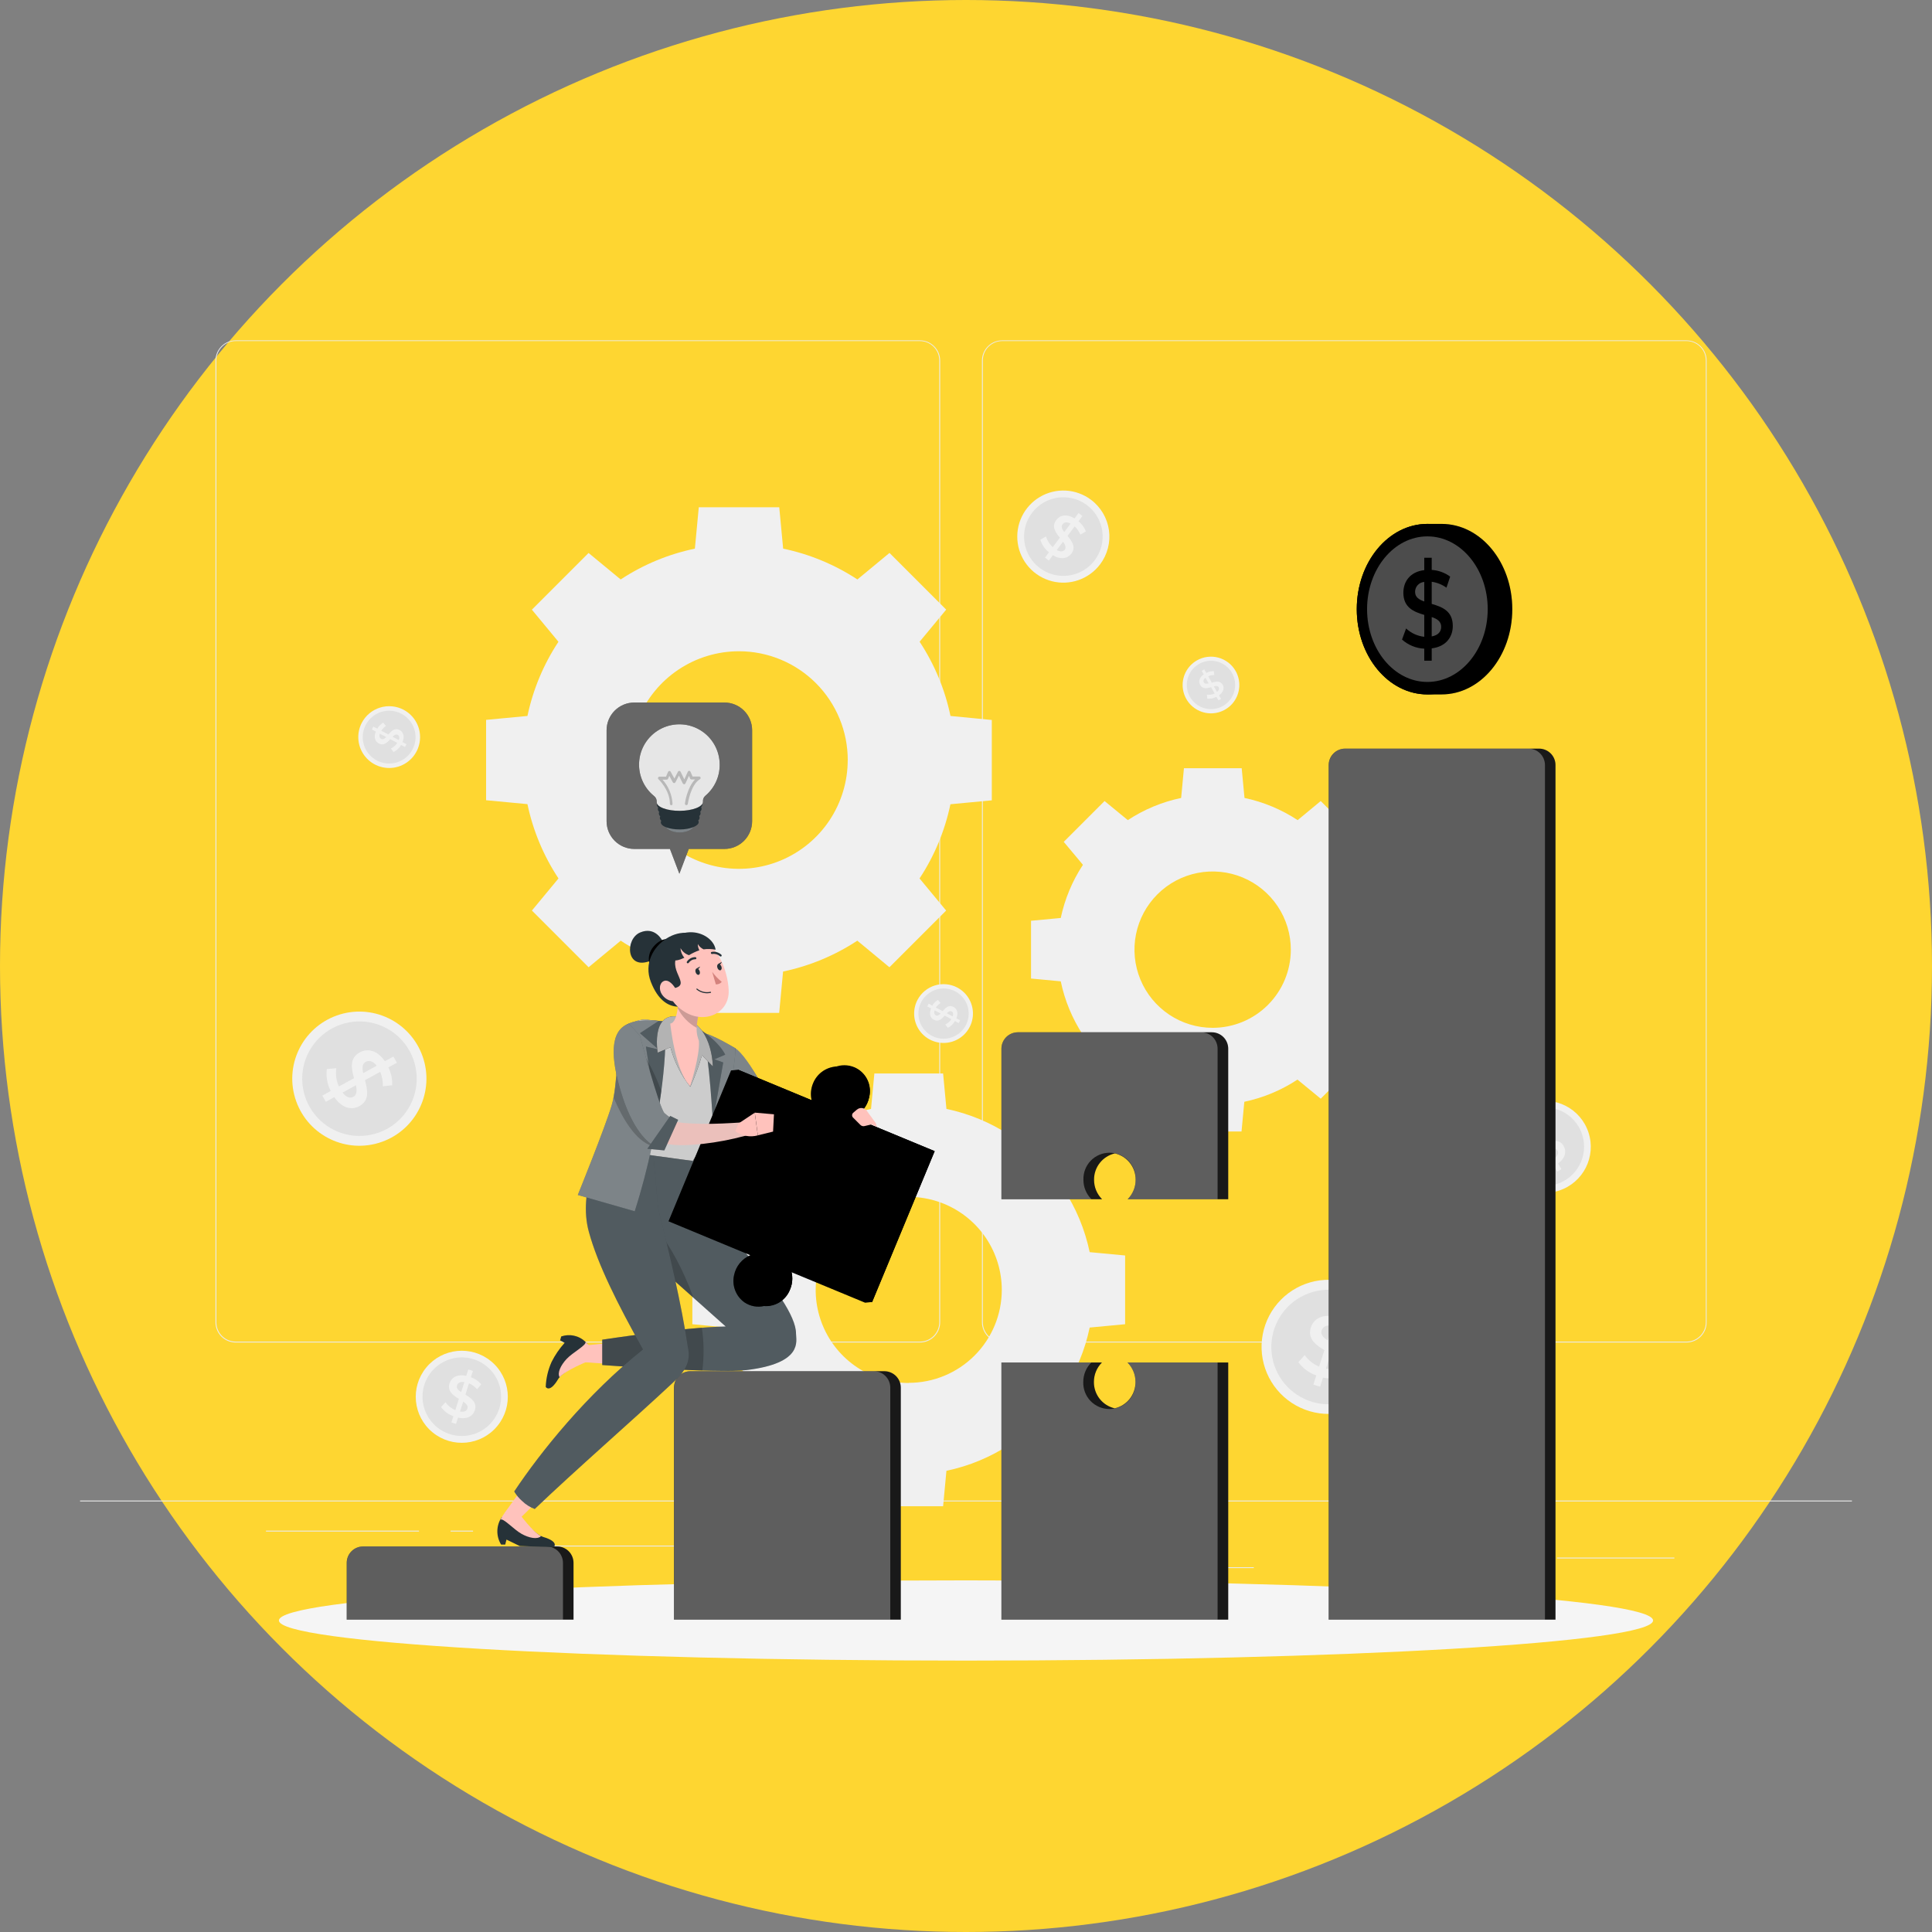 <svg width="193" height="193" viewBox="0 0 193 193" fill="none" xmlns="http://www.w3.org/2000/svg">
<rect x="0" y="0" width="193" height="193" fill="#808080" stroke="none"/>
<circle cx="96.5" cy="96.5" r="96.5" fill="#FED631"/>
<path d="M185 149.898H8V149.987H185V149.898Z" fill="#EBEBEB"/>
<path d="M167.264 155.596H155.539V155.684H167.264V155.596Z" fill="#EBEBEB"/>
<path d="M125.252 156.559H122.176V156.647H125.252V156.559Z" fill="#EBEBEB"/>
<path d="M155.186 152.311H148.393V152.399H155.186V152.311Z" fill="#EBEBEB"/>
<path d="M41.86 152.906H26.57V152.995H41.86V152.906Z" fill="#EBEBEB"/>
<path d="M47.255 152.906H45.014V152.995H47.255V152.906Z" fill="#EBEBEB"/>
<path d="M87.702 154.398H54.539V154.487H87.702V154.398Z" fill="#EBEBEB"/>
<path d="M91.897 134.111H23.543C23.008 134.11 22.494 133.897 22.116 133.518C21.738 133.139 21.525 132.625 21.525 132.09V36.004C21.53 35.471 21.745 34.962 22.122 34.587C22.5 34.212 23.011 34.001 23.543 34H91.897C92.433 34 92.947 34.213 93.326 34.592C93.705 34.971 93.918 35.485 93.918 36.021V132.09C93.918 132.626 93.705 133.14 93.326 133.519C92.947 133.898 92.433 134.111 91.897 134.111ZM23.543 34.071C23.031 34.072 22.541 34.276 22.179 34.638C21.817 35.001 21.614 35.492 21.614 36.004V132.09C21.614 132.602 21.817 133.093 22.179 133.455C22.541 133.818 23.031 134.022 23.543 134.023H91.897C92.409 134.022 92.9 133.818 93.263 133.456C93.625 133.093 93.829 132.602 93.83 132.09V36.004C93.829 35.491 93.625 35 93.263 34.638C92.9 34.276 92.409 34.072 91.897 34.071H23.543Z" fill="#EBEBEB"/>
<path d="M168.472 134.111H100.115C99.579 134.11 99.066 133.897 98.687 133.518C98.308 133.139 98.095 132.626 98.094 132.09V36.004C98.099 35.471 98.315 34.962 98.693 34.587C99.071 34.212 99.582 34.001 100.115 34H168.472C169.004 34.002 169.514 34.213 169.891 34.588C170.268 34.963 170.482 35.472 170.487 36.004V132.09C170.487 132.625 170.275 133.138 169.897 133.517C169.52 133.896 169.007 134.109 168.472 134.111ZM100.115 34.071C99.603 34.072 99.112 34.276 98.749 34.638C98.387 35 98.183 35.491 98.182 36.004V132.09C98.183 132.602 98.387 133.093 98.749 133.456C99.112 133.818 99.603 134.022 100.115 134.023H168.472C168.985 134.022 169.476 133.818 169.838 133.456C170.2 133.093 170.404 132.602 170.405 132.09V36.004C170.404 35.491 170.2 35 169.838 34.638C169.476 34.276 168.985 34.072 168.472 34.071H100.115Z" fill="#EBEBEB"/>
<path d="M94.95 71.522C94.399 68.878 93.353 66.362 91.867 64.106L94.522 60.899L88.858 55.235L85.651 57.886C83.394 56.403 80.878 55.358 78.234 54.807L77.845 50.672H69.806L69.416 54.807C66.773 55.357 64.258 56.402 62.004 57.886L58.796 55.239L53.132 60.903L55.787 64.11C54.298 66.364 53.247 68.879 52.69 71.522L48.559 71.912V79.941L52.69 80.33C53.246 82.978 54.298 85.496 55.791 87.753L53.136 90.961L58.8 96.625L62.007 93.97C64.262 95.455 66.777 96.501 69.42 97.053L69.809 101.184H77.838L78.227 97.053C80.871 96.501 83.387 95.454 85.644 93.97L88.851 96.625L94.515 90.961L91.86 87.753C93.346 85.499 94.392 82.984 94.943 80.341L99.078 79.951V71.922L94.95 71.522ZM84.684 75.926C84.684 78.076 84.047 80.177 82.853 81.964C81.659 83.751 79.961 85.144 77.975 85.967C75.99 86.789 73.804 87.005 71.696 86.585C69.588 86.166 67.652 85.131 66.132 83.611C64.612 82.091 63.577 80.155 63.157 78.046C62.738 75.938 62.953 73.753 63.776 71.767C64.599 69.781 65.992 68.084 67.779 66.89C69.566 65.696 71.667 65.058 73.817 65.058C75.245 65.058 76.659 65.339 77.979 65.886C79.299 66.432 80.498 67.234 81.507 68.244C82.517 69.254 83.317 70.454 83.863 71.774C84.409 73.094 84.689 74.508 84.688 75.937L84.684 75.926Z" fill="#F0F0F0"/>
<path d="M117.974 110.061L118.253 113.031H124.024L124.303 110.064C126.196 109.664 127.998 108.913 129.613 107.848L131.936 109.756L136.014 105.678L134.106 103.384C135.172 101.763 135.924 99.956 136.322 98.056L139.288 97.777V92.007L136.322 91.727C135.922 89.834 135.17 88.033 134.106 86.417L136.014 84.112L131.936 80.02L129.631 81.928C128.015 80.864 126.214 80.112 124.321 79.712L124.041 76.742H118.271L117.992 79.712C116.092 80.11 114.285 80.862 112.664 81.928L110.342 80.02L106.264 84.098L108.182 86.392C107.118 88.008 106.366 89.809 105.966 91.702L102.996 91.982V97.752L105.966 98.032C106.361 99.94 107.113 101.756 108.182 103.384L106.274 105.689L110.342 109.756L112.646 107.848C114.267 108.915 116.074 109.666 117.974 110.061ZM121.139 102.676C119.593 102.676 118.082 102.218 116.798 101.359C115.513 100.5 114.512 99.279 113.922 97.85C113.331 96.422 113.178 94.851 113.481 93.336C113.784 91.82 114.53 90.429 115.624 89.338C116.718 88.246 118.112 87.504 119.628 87.205C121.144 86.906 122.715 87.064 124.142 87.658C125.568 88.253 126.787 89.257 127.642 90.544C128.498 91.831 128.952 93.343 128.948 94.888C128.942 96.956 128.117 98.936 126.653 100.396C125.189 101.856 123.206 102.676 121.139 102.676Z" fill="#F0F0F0"/>
<path d="M87.346 150.467H94.213L94.546 146.927C96.807 146.454 98.959 145.559 100.89 144.289L103.633 146.559L108.486 141.705L106.217 138.962C107.487 137.031 108.381 134.879 108.855 132.618L112.395 132.285V125.418L108.855 125.085C108.382 122.823 107.488 120.671 106.217 118.741L108.486 115.998L103.633 111.141L100.89 113.414C98.96 112.142 96.808 111.248 94.546 110.776L94.213 107.236H87.346L87.013 110.776C84.751 111.248 82.599 112.142 80.669 113.414L77.926 111.141L73.069 115.998L75.341 118.741C74.071 120.671 73.176 122.823 72.704 125.085L69.164 125.418V132.285L72.704 132.618C73.176 134.879 74.071 137.03 75.341 138.958L73.069 141.705L77.926 146.559L80.669 144.289C82.599 145.559 84.751 146.454 87.013 146.927L87.346 150.467ZM90.779 138.155C88.941 138.155 87.143 137.609 85.615 136.588C84.086 135.567 82.894 134.115 82.191 132.416C81.487 130.717 81.303 128.848 81.662 127.045C82.021 125.242 82.906 123.585 84.206 122.285C85.506 120.985 87.162 120.1 88.966 119.741C90.769 119.383 92.638 119.567 94.337 120.27C96.035 120.974 97.487 122.165 98.509 123.694C99.53 125.223 100.075 127.02 100.075 128.859C100.072 131.322 99.091 133.683 97.348 135.423C95.605 137.163 93.242 138.141 90.779 138.141V138.155Z" fill="#F0F0F0"/>
<path d="M123.421 67.007C123.703 67.492 123.834 68.05 123.799 68.609C123.763 69.169 123.562 69.705 123.222 70.151C122.881 70.596 122.416 70.93 121.885 71.111C121.354 71.291 120.781 71.31 120.24 71.165C119.698 71.02 119.212 70.718 118.842 70.296C118.473 69.874 118.237 69.352 118.164 68.796C118.092 68.24 118.186 67.675 118.435 67.172C118.684 66.67 119.077 66.253 119.563 65.974C120.212 65.601 120.982 65.5 121.705 65.694C122.429 65.888 123.045 66.36 123.421 67.007Z" fill="#F0F0F0"/>
<path d="M120.263 68.17C120.348 68.323 120.525 68.316 120.738 68.262L120.416 67.703C120.217 67.866 120.182 68.032 120.263 68.17Z" fill="#E0E0E0"/>
<path d="M121.254 68.561L121.576 69.12C121.785 68.95 121.82 68.787 121.742 68.653C121.665 68.518 121.473 68.504 121.254 68.561Z" fill="#E0E0E0"/>
<path d="M119.768 66.331C119.354 66.57 119.02 66.925 118.809 67.353C118.597 67.782 118.517 68.263 118.579 68.737C118.641 69.21 118.842 69.655 119.157 70.014C119.471 70.373 119.885 70.631 120.347 70.755C120.808 70.879 121.296 70.863 121.748 70.71C122.2 70.556 122.597 70.272 122.888 69.894C123.179 69.515 123.351 69.058 123.382 68.582C123.413 68.105 123.303 67.63 123.064 67.216C122.906 66.942 122.695 66.701 122.444 66.507C122.192 66.314 121.905 66.172 121.599 66.09C121.293 66.008 120.974 65.987 120.66 66.028C120.345 66.07 120.042 66.173 119.768 66.331ZM121.775 69.461L121.977 69.815L121.719 69.963L121.517 69.609C121.236 69.763 120.915 69.827 120.596 69.793L120.572 69.4C120.834 69.434 121.101 69.391 121.34 69.276L120.986 68.65C120.589 68.767 120.147 68.869 119.895 68.43C119.711 68.108 119.782 67.694 120.249 67.368L120.044 67.014L120.303 66.866L120.504 67.22C120.736 67.1 120.994 67.04 121.255 67.043L121.308 67.436C121.098 67.433 120.891 67.475 120.699 67.56L121.053 68.197C121.449 68.08 121.896 67.97 122.147 68.406C122.317 68.714 122.239 69.128 121.775 69.461Z" fill="#E0E0E0"/>
<path d="M49.683 142.453C51.296 140.492 51.013 137.594 49.051 135.981C47.09 134.368 44.192 134.651 42.579 136.612C40.966 138.574 41.248 141.472 43.21 143.085C45.172 144.698 48.069 144.415 49.683 142.453Z" fill="#F0F0F0"/>
<path d="M45.656 138.396C45.567 138.665 45.769 138.867 46.066 139.069L46.389 138.067C45.967 138 45.734 138.148 45.656 138.396Z" fill="#E0E0E0"/>
<path d="M46.272 140.016L45.953 141.01C46.385 141.081 46.619 140.947 46.697 140.702C46.774 140.458 46.587 140.217 46.272 140.016Z" fill="#E0E0E0"/>
<path d="M47.334 135.786C46.594 135.548 45.801 135.535 45.054 135.749C44.307 135.962 43.641 136.392 43.139 136.985C42.636 137.577 42.321 138.305 42.233 139.076C42.144 139.848 42.286 140.629 42.642 141.319C42.997 142.01 43.549 142.58 44.228 142.956C44.907 143.333 45.683 143.5 46.457 143.436C47.231 143.372 47.968 143.08 48.576 142.596C49.184 142.113 49.635 141.46 49.872 140.721C50.189 139.73 50.1 138.653 49.624 137.728C49.148 136.803 48.324 136.104 47.334 135.786ZM45.755 141.616L45.553 142.246L45.093 142.098L45.291 141.475C44.8 141.301 44.372 140.984 44.063 140.565L44.498 140.076C44.746 140.427 45.089 140.701 45.486 140.866L45.84 139.74C45.263 139.386 44.657 138.968 44.909 138.186C45.093 137.609 45.67 137.244 46.576 137.439L46.781 136.802L47.245 136.95L47.043 137.577C47.442 137.723 47.797 137.966 48.077 138.285L47.663 138.781C47.436 138.527 47.159 138.325 46.849 138.186L46.495 139.322C47.072 139.676 47.688 140.09 47.436 140.873C47.249 141.46 46.668 141.818 45.755 141.616Z" fill="#E0E0E0"/>
<path d="M155.744 118.936C158.158 118.146 159.475 115.549 158.685 113.135C157.895 110.721 155.298 109.405 152.884 110.195C150.47 110.985 149.154 113.582 149.944 115.995C150.734 118.409 153.331 119.726 155.744 118.936Z" fill="#F0F0F0"/>
<path d="M153.139 114.167C153.285 114.411 153.571 114.393 153.918 114.305L153.377 113.398C153.065 113.671 153.019 113.944 153.139 114.167Z" fill="#E0E0E0"/>
<path d="M154.779 114.78L155.314 115.679C155.668 115.399 155.707 115.134 155.576 114.914C155.445 114.695 155.133 114.684 154.779 114.78Z" fill="#E0E0E0"/>
<path d="M152.307 111.172C151.64 111.57 151.107 112.156 150.773 112.857C150.44 113.558 150.322 114.343 150.434 115.111C150.546 115.879 150.883 116.597 151.403 117.173C151.923 117.75 152.603 118.159 153.355 118.35C154.108 118.54 154.9 118.503 155.631 118.243C156.363 117.984 157.001 117.513 157.465 116.891C157.93 116.268 158.199 115.522 158.239 114.747C158.279 113.972 158.089 113.202 157.692 112.535C157.158 111.641 156.291 110.995 155.281 110.739C154.272 110.484 153.202 110.639 152.307 111.172ZM155.645 116.22L155.982 116.79L155.568 117.038L155.231 116.475C154.775 116.729 154.254 116.84 153.734 116.794L153.656 116.146C154.084 116.192 154.516 116.115 154.902 115.926L154.297 114.91C153.652 115.109 152.937 115.286 152.527 114.578C152.219 114.061 152.325 113.385 153.072 112.836L152.718 112.262L153.136 112.015L153.472 112.578C153.845 112.376 154.262 112.271 154.686 112.273L154.785 112.91C154.445 112.913 154.108 112.986 153.798 113.126L154.41 114.153C155.058 113.955 155.776 113.763 156.198 114.471C156.506 114.999 156.392 115.675 155.645 116.231V116.22Z" fill="#E0E0E0"/>
<path d="M109.902 56.369C109.355 57.096 108.605 57.645 107.746 57.947C106.887 58.248 105.958 58.288 105.077 58.061C104.195 57.834 103.4 57.351 102.794 56.673C102.187 55.994 101.794 55.151 101.667 54.25C101.539 53.349 101.681 52.43 102.076 51.609C102.47 50.789 103.099 50.104 103.883 49.641C104.667 49.178 105.57 48.959 106.479 49.009C107.388 49.06 108.261 49.379 108.989 49.926C109.964 50.659 110.608 51.75 110.78 52.958C110.951 54.166 110.635 55.393 109.902 56.369Z" fill="#F0F0F0"/>
<path d="M106.144 52.379C105.974 52.606 106.098 52.864 106.31 53.151L106.944 52.308C106.569 52.106 106.3 52.17 106.144 52.379Z" fill="#E0E0E0"/>
<path d="M106.193 54.113L105.566 54.949C105.949 55.158 106.218 55.105 106.37 54.903C106.522 54.701 106.412 54.404 106.193 54.113Z" fill="#E0E0E0"/>
<path d="M108.586 50.464C107.965 49.997 107.22 49.725 106.445 49.682C105.669 49.639 104.899 49.827 104.23 50.221C103.562 50.616 103.025 51.2 102.689 51.9C102.352 52.6 102.231 53.383 102.34 54.152C102.448 54.921 102.783 55.64 103.301 56.219C103.818 56.798 104.496 57.21 105.248 57.404C106 57.597 106.792 57.563 107.525 57.307C108.258 57.05 108.898 56.582 109.364 55.961C109.674 55.549 109.9 55.08 110.028 54.581C110.157 54.081 110.186 53.562 110.114 53.051C110.041 52.541 109.869 52.049 109.607 51.605C109.345 51.161 108.998 50.773 108.586 50.464ZM105.177 55.462L104.78 55.993L104.391 55.703L104.787 55.175C104.378 54.852 104.077 54.413 103.923 53.915L104.493 53.596C104.616 54.006 104.85 54.374 105.169 54.658L105.877 53.713C105.449 53.193 105.014 52.598 105.523 51.943C105.877 51.462 106.55 51.306 107.343 51.788L107.743 51.253L108.132 51.547L107.736 52.071C108.064 52.339 108.32 52.686 108.479 53.08L107.927 53.412C107.795 53.099 107.6 52.815 107.354 52.58L106.646 53.536C107.074 54.057 107.52 54.655 107.028 55.306C106.642 55.798 105.977 55.947 105.177 55.462Z" fill="#E0E0E0"/>
<path d="M40.32 70.904C40.86 71.19 41.303 71.629 41.593 72.166C41.884 72.703 42.008 73.314 41.951 73.922C41.894 74.53 41.658 75.108 41.273 75.581C40.888 76.055 40.37 76.404 39.787 76.584C39.203 76.764 38.58 76.766 37.995 76.591C37.409 76.417 36.889 76.072 36.5 75.602C36.111 75.132 35.87 74.556 35.807 73.949C35.745 73.341 35.864 72.729 36.15 72.189C36.533 71.466 37.187 70.925 37.969 70.684C38.751 70.443 39.596 70.522 40.32 70.904Z" fill="#F0F0F0"/>
<path d="M38.092 73.813C38.261 73.905 38.417 73.796 38.587 73.622L37.943 73.293C37.851 73.562 37.922 73.732 38.092 73.813Z" fill="#E0E0E0"/>
<path d="M39.217 73.598L39.84 73.927C39.935 73.651 39.875 73.478 39.723 73.4C39.571 73.322 39.39 73.421 39.217 73.598Z" fill="#E0E0E0"/>
<path d="M36.545 72.398C36.3 72.858 36.197 73.382 36.25 73.901C36.302 74.42 36.508 74.912 36.84 75.314C37.172 75.717 37.616 76.012 38.116 76.162C38.616 76.311 39.149 76.31 39.648 76.156C40.147 76.003 40.589 75.705 40.919 75.301C41.248 74.896 41.45 74.403 41.499 73.883C41.548 73.364 41.442 72.841 41.194 72.382C40.946 71.923 40.567 71.548 40.106 71.304C39.489 70.977 38.767 70.909 38.099 71.114C37.432 71.319 36.873 71.781 36.545 72.398ZM40.212 74.129L40.605 74.338L40.453 74.624L40.064 74.419C39.891 74.725 39.631 74.971 39.317 75.127L39.048 74.773C39.309 74.649 39.529 74.454 39.685 74.21L38.977 73.838C38.676 74.192 38.325 74.529 37.84 74.27C37.486 74.083 37.306 73.658 37.543 73.081L37.147 72.872L37.299 72.585L37.688 72.79C37.832 72.545 38.036 72.339 38.279 72.192L38.559 72.525C38.37 72.648 38.21 72.81 38.088 72.999L38.796 73.375C39.097 73.021 39.444 72.667 39.929 72.932C40.283 73.123 40.453 73.548 40.212 74.129Z" fill="#E0E0E0"/>
<path d="M95.633 98.654C96.146 98.926 96.567 99.344 96.843 99.855C97.118 100.367 97.236 100.948 97.182 101.526C97.127 102.105 96.902 102.654 96.535 103.104C96.169 103.555 95.677 103.886 95.122 104.057C94.567 104.228 93.973 104.231 93.417 104.065C92.86 103.899 92.365 103.572 91.995 103.125C91.624 102.677 91.394 102.13 91.334 101.553C91.274 100.975 91.387 100.392 91.658 99.879C92.023 99.189 92.646 98.673 93.392 98.443C94.137 98.213 94.944 98.289 95.633 98.654Z" fill="#F0F0F0"/>
<path d="M93.492 101.429C93.655 101.514 93.803 101.408 93.963 101.245L93.368 100.93C93.279 101.185 93.347 101.351 93.492 101.429Z" fill="#E0E0E0"/>
<path d="M94.582 101.221L95.173 101.536C95.265 101.271 95.205 101.108 95.064 101.034C94.922 100.959 94.731 101.052 94.582 101.221Z" fill="#E0E0E0"/>
<path d="M92.041 100.077C91.808 100.516 91.711 101.014 91.761 101.508C91.811 102.002 92.006 102.47 92.323 102.853C92.639 103.236 93.061 103.516 93.537 103.659C94.012 103.801 94.52 103.8 94.994 103.654C95.469 103.508 95.89 103.225 96.203 102.84C96.517 102.455 96.71 101.986 96.757 101.492C96.803 100.998 96.703 100.5 96.467 100.063C96.231 99.626 95.871 99.269 95.433 99.037C94.845 98.726 94.158 98.662 93.522 98.857C92.886 99.052 92.354 99.491 92.041 100.077ZM95.539 101.727L95.914 101.925L95.769 102.201L95.397 102.003C95.233 102.293 94.987 102.527 94.689 102.676L94.431 102.347C94.68 102.229 94.891 102.044 95.04 101.812L94.371 101.458C94.084 101.784 93.755 102.117 93.287 101.869C92.933 101.688 92.781 101.285 93.008 100.736L92.629 100.538L92.774 100.262L93.128 100.46C93.265 100.225 93.458 100.029 93.691 99.89L93.956 100.205C93.771 100.32 93.612 100.472 93.489 100.651L94.165 101.005C94.452 100.683 94.781 100.339 95.245 100.584C95.603 100.768 95.762 101.175 95.539 101.727Z" fill="#E0E0E0"/>
<path d="M139.103 136.607C138.696 137.867 137.925 138.979 136.886 139.801C135.848 140.623 134.589 141.119 133.269 141.226C131.949 141.333 130.627 141.047 129.469 140.403C128.312 139.759 127.371 138.787 126.766 137.609C126.161 136.43 125.918 135.099 126.069 133.783C126.22 132.468 126.757 131.226 127.614 130.215C128.47 129.205 129.606 128.47 130.879 128.105C132.152 127.74 133.505 127.761 134.767 128.164C135.607 128.433 136.385 128.865 137.057 129.435C137.73 130.005 138.283 130.702 138.686 131.486C139.089 132.27 139.333 133.126 139.405 134.005C139.476 134.883 139.374 135.768 139.103 136.607Z" fill="#F0F0F0"/>
<path d="M132.021 132.914C131.897 133.307 132.191 133.601 132.623 133.895L133.09 132.433C132.477 132.337 132.138 132.553 132.021 132.914Z" fill="#E0E0E0"/>
<path d="M132.922 135.277L132.455 136.729C133.082 136.831 133.429 136.633 133.542 136.283C133.655 135.932 133.368 135.575 132.922 135.277Z" fill="#E0E0E0"/>
<path d="M134.466 129.113C133.388 128.767 132.233 128.749 131.145 129.061C130.057 129.373 129.086 130 128.355 130.863C127.624 131.727 127.165 132.788 127.037 133.912C126.909 135.036 127.117 136.173 127.634 137.179C128.152 138.185 128.957 139.015 129.946 139.563C130.936 140.112 132.066 140.355 133.193 140.262C134.321 140.168 135.395 139.742 136.281 139.038C137.166 138.334 137.823 137.383 138.169 136.306C138.398 135.59 138.485 134.837 138.423 134.088C138.361 133.339 138.152 132.61 137.808 131.942C137.464 131.273 136.992 130.68 136.419 130.194C135.845 129.709 135.181 129.341 134.466 129.113ZM132.168 137.609L131.874 138.529L131.202 138.313L131.492 137.4C130.774 137.15 130.15 136.689 129.701 136.076L130.335 135.368C130.697 135.879 131.196 136.278 131.775 136.518L132.303 134.876C131.464 134.362 130.582 133.753 130.947 132.614C131.216 131.778 132.055 131.24 133.375 131.527L133.673 130.599L134.345 130.815L134.055 131.729C134.635 131.942 135.152 132.297 135.56 132.762L134.958 133.47C134.628 133.1 134.224 132.803 133.772 132.599L133.237 134.256C134.08 134.773 134.979 135.378 134.614 136.518C134.345 137.368 133.499 137.906 132.168 137.623V137.609Z" fill="#E0E0E0"/>
<path d="M38.143 114.069C41.63 112.829 43.451 108.997 42.211 105.51C40.971 102.023 37.139 100.201 33.652 101.442C30.165 102.682 28.343 106.514 29.584 110.001C30.824 113.488 34.656 115.309 38.143 114.069Z" fill="#F0F0F0"/>
<path d="M36.525 106.078C36.171 106.28 36.171 106.694 36.284 107.204L37.629 106.464C37.25 105.972 36.857 105.897 36.525 106.078Z" fill="#E0E0E0"/>
<path d="M35.557 108.41L34.219 109.146C34.605 109.653 34.99 109.745 35.316 109.564C35.642 109.384 35.677 108.934 35.557 108.41Z" fill="#E0E0E0"/>
<path d="M40.921 104.999C40.376 104.008 39.549 103.201 38.545 102.679C37.541 102.158 36.405 101.946 35.281 102.07C34.156 102.194 33.093 102.649 32.227 103.376C31.361 104.104 30.731 105.073 30.415 106.159C30.099 107.245 30.113 108.401 30.453 109.48C30.794 110.559 31.448 111.512 32.33 112.22C33.213 112.927 34.286 113.357 35.413 113.455C36.54 113.553 37.671 113.314 38.662 112.77C39.992 112.038 40.977 110.809 41.4 109.352C41.824 107.895 41.651 106.329 40.921 104.999ZM33.398 109.601L32.552 110.065L32.198 109.446L33.037 108.985C32.69 108.31 32.554 107.545 32.648 106.791L33.597 106.709C33.506 107.33 33.596 107.964 33.855 108.536L35.363 107.708C35.108 106.755 34.885 105.707 35.937 105.13C36.705 104.706 37.685 104.897 38.447 106.012L39.3 105.545L39.654 106.164L38.797 106.624C39.071 107.179 39.203 107.794 39.179 108.412L38.248 108.518C38.26 108.022 38.17 107.53 37.983 107.07L36.457 107.909C36.712 108.862 36.953 109.92 35.901 110.497C35.14 110.922 34.167 110.72 33.391 109.601H33.398Z" fill="#E0E0E0"/>
<path d="M96.5 165.888C134.408 165.888 165.137 164.093 165.137 161.88C165.137 159.667 134.408 157.873 96.5 157.873C58.593 157.873 27.863 159.667 27.863 161.88C27.863 164.093 58.593 165.888 96.5 165.888Z" fill="#F5F5F5"/>
<path d="M144.012 52.336H142.596C138.702 52.336 135.541 56.148 135.541 60.853C135.541 65.558 138.699 69.37 142.596 69.37H144.012C147.906 69.37 151.071 65.558 151.071 60.853C151.071 56.148 147.91 52.336 144.012 52.336Z" fill="black"/>
<path opacity="0.2" d="M144.012 52.336H142.596C138.702 52.336 135.541 56.148 135.541 60.853C135.541 65.558 138.699 69.37 142.596 69.37H144.012C147.906 69.37 151.071 65.558 151.071 60.853C151.071 56.148 147.91 52.336 144.012 52.336Z" fill="black"/>
<path d="M142.592 69.37C146.49 69.37 149.651 65.557 149.651 60.853C149.651 56.149 146.49 52.336 142.592 52.336C138.694 52.336 135.533 56.149 135.533 60.853C135.533 65.557 138.694 69.37 142.592 69.37Z" fill="black"/>
<path opacity="0.3" d="M142.591 68.124C145.919 68.124 148.617 64.869 148.617 60.853C148.617 56.837 145.919 53.582 142.591 53.582C139.264 53.582 136.566 56.837 136.566 60.853C136.566 64.869 139.264 68.124 142.591 68.124Z" fill="white"/>
<path d="M143.023 64.77V65.999H142.28V64.799C141.456 64.761 140.671 64.44 140.057 63.889L140.464 62.781C140.963 63.248 141.6 63.54 142.28 63.613V61.425C141.271 61.128 140.191 60.717 140.191 59.213C140.191 58.094 140.864 57.121 142.28 56.954V55.719H143.023V56.933C143.69 56.972 144.331 57.205 144.867 57.602L144.496 58.706C144.059 58.395 143.554 58.192 143.023 58.115V60.328C144.032 60.625 145.129 61.008 145.129 62.53C145.129 63.634 144.45 64.597 143.023 64.77ZM142.28 60.084V58.133C142.028 58.15 141.793 58.263 141.622 58.449C141.451 58.635 141.359 58.879 141.363 59.131C141.363 59.659 141.752 59.9 142.28 60.084ZM143.968 62.615C143.968 62.077 143.568 61.825 143.023 61.641V63.578C143.685 63.457 143.968 63.086 143.968 62.615Z" fill="black"/>
<path d="M153.739 74.785H134.375C133.939 74.785 133.522 74.958 133.214 75.266C132.905 75.574 132.732 75.992 132.732 76.428V161.795H155.388V76.428C155.389 76.211 155.347 75.997 155.264 75.797C155.181 75.597 155.059 75.415 154.906 75.263C154.753 75.11 154.57 74.989 154.37 74.907C154.17 74.825 153.955 74.784 153.739 74.785Z" fill="black"/>
<path opacity="0.1" d="M153.739 74.785H134.375C133.939 74.785 133.522 74.958 133.214 75.266C132.905 75.574 132.732 75.992 132.732 76.428V161.795H155.388V76.428C155.389 76.211 155.347 75.997 155.264 75.797C155.181 75.597 155.059 75.415 154.906 75.263C154.753 75.11 154.57 74.989 154.37 74.907C154.17 74.825 153.955 74.784 153.739 74.785Z" fill="white"/>
<path opacity="0.3" d="M134.378 74.785H152.694C153.129 74.785 153.547 74.958 153.855 75.266C154.163 75.574 154.336 75.992 154.336 76.428V161.795H132.742V76.428C132.742 75.993 132.914 75.577 133.221 75.269C133.527 74.961 133.943 74.787 134.378 74.785Z" fill="white"/>
<path d="M121.045 103.121H101.667C101.234 103.125 100.82 103.3 100.515 103.607C100.21 103.915 100.039 104.33 100.039 104.764V119.798H110.093C109.838 119.544 109.636 119.241 109.498 118.908C109.361 118.575 109.291 118.218 109.293 117.858C109.285 117.247 109.488 116.652 109.866 116.172C110.244 115.693 110.775 115.357 111.371 115.221C111.966 115.357 112.497 115.693 112.874 116.173C113.252 116.653 113.453 117.248 113.445 117.858C113.447 118.218 113.378 118.575 113.241 118.908C113.104 119.241 112.903 119.543 112.649 119.798H122.695V104.764C122.696 104.547 122.653 104.333 122.57 104.133C122.487 103.933 122.366 103.751 122.213 103.599C122.059 103.446 121.877 103.325 121.677 103.243C121.476 103.161 121.262 103.12 121.045 103.121Z" fill="black"/>
<path d="M113.696 136.111H112.634C112.889 136.366 113.09 136.669 113.227 137.002C113.364 137.334 113.433 137.691 113.431 138.051C113.439 138.662 113.237 139.257 112.86 139.737C112.482 140.217 111.952 140.553 111.356 140.689C110.761 140.553 110.23 140.217 109.852 139.737C109.474 139.257 109.271 138.662 109.278 138.051C109.277 137.691 109.347 137.334 109.484 137.001C109.621 136.668 109.823 136.366 110.078 136.111H100.039V161.794H122.695V136.111H113.696Z" fill="black"/>
<path opacity="0.1" d="M121.045 103.121H101.667C101.234 103.125 100.82 103.3 100.515 103.607C100.21 103.915 100.039 104.33 100.039 104.764V119.798H110.093C109.838 119.544 109.636 119.241 109.498 118.908C109.361 118.575 109.291 118.218 109.293 117.858C109.285 117.247 109.488 116.652 109.866 116.172C110.244 115.693 110.775 115.357 111.371 115.221C111.966 115.357 112.497 115.693 112.874 116.173C113.252 116.653 113.453 117.248 113.445 117.858C113.447 118.218 113.378 118.575 113.241 118.908C113.104 119.241 112.903 119.543 112.649 119.798H122.695V104.764C122.696 104.547 122.653 104.333 122.57 104.133C122.487 103.933 122.366 103.751 122.213 103.599C122.059 103.446 121.877 103.325 121.677 103.243C121.476 103.161 121.262 103.12 121.045 103.121Z" fill="white"/>
<path opacity="0.1" d="M113.696 136.111H112.634C112.889 136.366 113.09 136.669 113.227 137.002C113.364 137.334 113.433 137.691 113.431 138.051C113.439 138.662 113.237 139.257 112.86 139.737C112.482 140.217 111.952 140.553 111.356 140.689C110.761 140.553 110.23 140.217 109.852 139.737C109.474 139.257 109.271 138.662 109.278 138.051C109.277 137.691 109.347 137.334 109.484 137.001C109.621 136.668 109.823 136.366 110.078 136.111H100.039V161.794H122.695V136.111H113.696Z" fill="white"/>
<path opacity="0.3" d="M112.634 136.111C112.889 136.366 113.09 136.669 113.227 137.002C113.364 137.334 113.433 137.691 113.431 138.051C113.444 138.402 113.386 138.751 113.261 139.079C113.136 139.406 112.946 139.705 112.702 139.958C112.459 140.21 112.167 140.411 111.844 140.548C111.521 140.686 111.174 140.756 110.824 140.756C110.473 140.756 110.126 140.686 109.803 140.548C109.48 140.411 109.189 140.21 108.945 139.958C108.702 139.705 108.512 139.406 108.387 139.079C108.261 138.751 108.204 138.402 108.216 138.051C108.215 137.691 108.285 137.334 108.422 137.001C108.559 136.668 108.761 136.366 109.016 136.111H100.039V161.794H121.633V136.111H112.634Z" fill="white"/>
<path opacity="0.3" d="M100.039 104.764V119.798H109.031C108.776 119.544 108.574 119.241 108.436 118.908C108.299 118.575 108.229 118.218 108.231 117.858C108.218 117.508 108.276 117.158 108.401 116.831C108.526 116.503 108.716 116.204 108.959 115.951C109.203 115.699 109.495 115.498 109.817 115.361C110.14 115.224 110.487 115.153 110.838 115.153C111.189 115.153 111.536 115.224 111.858 115.361C112.181 115.498 112.473 115.699 112.716 115.951C112.96 116.204 113.15 116.503 113.275 116.831C113.4 117.158 113.458 117.508 113.445 117.858C113.447 118.218 113.378 118.575 113.241 118.908C113.104 119.241 112.903 119.543 112.649 119.798H121.633V104.764C121.634 104.548 121.591 104.335 121.509 104.135C121.427 103.936 121.306 103.755 121.154 103.602C121.002 103.45 120.821 103.329 120.622 103.246C120.423 103.164 120.21 103.121 119.994 103.121H101.667C101.234 103.125 100.82 103.3 100.515 103.607C100.21 103.915 100.039 104.33 100.039 104.764Z" fill="white"/>
<path d="M72.366 70.18H63.367C63.004 70.179 62.643 70.251 62.307 70.389C61.971 70.528 61.665 70.732 61.408 70.989C61.15 71.246 60.946 71.552 60.807 71.888C60.667 72.224 60.596 72.584 60.596 72.948V82.035C60.596 82.77 60.887 83.474 61.406 83.994C61.925 84.514 62.63 84.806 63.364 84.807H66.925L67.867 87.285L68.805 84.807H72.366C73.101 84.806 73.805 84.514 74.324 83.994C74.843 83.474 75.135 82.77 75.135 82.035V72.941C75.133 72.208 74.84 71.506 74.321 70.988C73.802 70.47 73.099 70.18 72.366 70.18Z" fill="black"/>
<path opacity="0.4" d="M72.366 70.18H63.367C63.004 70.179 62.643 70.251 62.307 70.389C61.971 70.528 61.665 70.732 61.408 70.989C61.15 71.246 60.946 71.552 60.807 71.888C60.667 72.224 60.596 72.584 60.596 72.948V82.035C60.596 82.77 60.887 83.474 61.406 83.994C61.925 84.514 62.63 84.806 63.364 84.807H66.925L67.867 87.285L68.805 84.807H72.366C73.101 84.806 73.805 84.514 74.324 83.994C74.843 83.474 75.135 82.77 75.135 82.035V72.941C75.133 72.208 74.84 71.506 74.321 70.988C73.802 70.47 73.099 70.18 72.366 70.18Z" fill="white"/>
<path d="M67.911 83.163C68.738 83.157 69.405 82.756 69.402 82.267C69.398 81.779 68.725 81.387 67.898 81.393C67.071 81.399 66.403 81.8 66.407 82.289C66.41 82.778 67.084 83.169 67.911 83.163Z" fill="#263238"/>
<path opacity="0.4" d="M67.911 83.163C68.738 83.157 69.405 82.756 69.402 82.267C69.398 81.779 68.725 81.387 67.898 81.393C67.071 81.399 66.403 81.8 66.407 82.289C66.41 82.778 67.084 83.169 67.911 83.163Z" fill="white"/>
<path d="M70.039 80.636C70.118 80.558 70.165 80.453 70.17 80.342C70.17 79.864 69.143 79.482 67.886 79.492C66.63 79.503 65.614 79.896 65.617 80.377C65.623 80.488 65.671 80.592 65.752 80.668C65.73 80.715 65.718 80.767 65.716 80.82C65.719 80.874 65.732 80.928 65.756 80.977C65.78 81.027 65.813 81.071 65.854 81.107C65.83 81.155 65.816 81.208 65.815 81.262C65.819 81.317 65.833 81.371 65.857 81.42C65.882 81.469 65.916 81.513 65.957 81.549C65.929 81.597 65.914 81.653 65.915 81.708C65.918 81.763 65.933 81.816 65.958 81.865C65.983 81.914 66.018 81.957 66.06 81.992C66.031 82.04 66.015 82.095 66.014 82.151C66.014 82.551 66.867 82.859 67.911 82.859C68.955 82.859 69.802 82.505 69.798 82.123C69.797 82.066 69.78 82.011 69.748 81.963C69.791 81.929 69.825 81.886 69.85 81.837C69.874 81.788 69.888 81.735 69.89 81.68C69.891 81.624 69.875 81.568 69.844 81.521C69.91 81.472 69.957 81.401 69.976 81.32C69.996 81.24 69.986 81.156 69.95 81.082C70.031 81.006 70.079 80.902 70.085 80.792C70.082 80.737 70.066 80.683 70.039 80.636Z" fill="#263238"/>
<path d="M71.895 76.368C71.892 75.688 71.717 75.019 71.386 74.424C71.055 73.829 70.578 73.328 70.001 72.968C69.424 72.607 68.765 72.398 68.085 72.361C67.405 72.325 66.727 72.46 66.114 72.756C65.501 73.052 64.974 73.499 64.58 74.054C64.186 74.609 63.94 75.255 63.863 75.932C63.787 76.608 63.883 77.293 64.143 77.922C64.403 78.551 64.818 79.104 65.349 79.529C65.435 79.597 65.502 79.685 65.546 79.785C65.59 79.885 65.609 79.994 65.601 80.103C65.599 80.114 65.599 80.124 65.601 80.135C65.601 80.62 66.641 81.009 67.919 80.999C69.197 80.988 70.228 80.588 70.224 80.099V80.067C70.215 79.959 70.232 79.849 70.274 79.749C70.317 79.648 70.384 79.559 70.468 79.49C70.921 79.107 71.284 78.629 71.531 78.089C71.777 77.549 71.902 76.962 71.895 76.368Z" fill="black"/>
<path opacity="0.9" d="M71.895 76.368C71.892 75.688 71.717 75.019 71.386 74.424C71.055 73.829 70.578 73.328 70.001 72.968C69.424 72.607 68.765 72.398 68.085 72.361C67.405 72.325 66.727 72.46 66.114 72.756C65.501 73.052 64.974 73.499 64.58 74.054C64.186 74.609 63.94 75.255 63.863 75.932C63.787 76.608 63.883 77.293 64.143 77.922C64.403 78.551 64.818 79.104 65.349 79.529C65.435 79.597 65.502 79.685 65.546 79.785C65.59 79.885 65.609 79.994 65.601 80.103C65.599 80.114 65.599 80.124 65.601 80.135C65.601 80.62 66.641 81.009 67.919 80.999C69.197 80.988 70.228 80.588 70.224 80.099V80.067C70.215 79.959 70.232 79.849 70.274 79.749C70.317 79.648 70.384 79.559 70.468 79.49C70.921 79.107 71.284 78.629 71.531 78.089C71.777 77.549 71.902 76.962 71.895 76.368Z" fill="white"/>
<g opacity="0.2">
<path d="M67.065 80.441C67.027 80.441 66.99 80.426 66.963 80.398C66.935 80.371 66.92 80.334 66.92 80.296C66.92 78.908 65.784 77.846 65.773 77.835C65.753 77.815 65.739 77.79 65.733 77.762C65.728 77.734 65.73 77.705 65.741 77.679C65.751 77.652 65.769 77.63 65.793 77.614C65.816 77.597 65.844 77.588 65.872 77.588H66.534L66.736 77.106C66.746 77.081 66.763 77.059 66.785 77.043C66.807 77.028 66.833 77.019 66.86 77.018C66.887 77.015 66.914 77.021 66.938 77.034C66.962 77.048 66.982 77.068 66.994 77.092L67.373 77.775L67.727 77.085C67.741 77.062 67.76 77.043 67.783 77.03C67.806 77.016 67.832 77.008 67.858 77.007C67.884 77.009 67.91 77.017 67.932 77.032C67.954 77.046 67.973 77.065 67.986 77.088L68.361 77.86L68.715 77.085C68.727 77.06 68.746 77.039 68.769 77.024C68.792 77.01 68.818 77.001 68.846 77C68.874 77.001 68.901 77.01 68.924 77.025C68.947 77.041 68.965 77.063 68.977 77.088L69.186 77.57H69.848C69.879 77.57 69.909 77.581 69.934 77.6C69.959 77.619 69.977 77.646 69.986 77.676C69.994 77.707 69.993 77.739 69.981 77.768C69.97 77.798 69.949 77.823 69.922 77.839C68.977 78.398 68.711 80.299 68.708 80.317C68.7 80.353 68.679 80.384 68.649 80.405C68.619 80.426 68.582 80.435 68.546 80.43C68.51 80.425 68.477 80.407 68.454 80.379C68.431 80.35 68.419 80.314 68.421 80.278C68.421 80.204 68.647 78.657 69.433 77.864H69.079C69.051 77.865 69.023 77.857 68.999 77.842C68.975 77.827 68.956 77.805 68.945 77.779L68.825 77.503L68.471 78.264C68.459 78.288 68.44 78.309 68.417 78.323C68.394 78.338 68.367 78.345 68.34 78.345C68.312 78.344 68.286 78.337 68.263 78.322C68.24 78.308 68.221 78.288 68.209 78.264L67.823 77.478L67.469 78.154C67.456 78.177 67.438 78.195 67.415 78.209C67.393 78.222 67.367 78.228 67.341 78.228C67.288 78.228 67.239 78.2 67.214 78.154L66.86 77.499L66.74 77.793C66.728 77.819 66.709 77.841 66.685 77.857C66.661 77.873 66.633 77.881 66.605 77.882H66.18C66.784 78.549 67.139 79.406 67.182 80.306C67.182 80.344 67.167 80.381 67.141 80.408C67.114 80.435 67.078 80.451 67.04 80.451L67.065 80.441Z" fill="black"/>
</g>
<path d="M55.654 154.484H36.279C36.063 154.484 35.849 154.526 35.649 154.609C35.45 154.691 35.268 154.813 35.115 154.966C34.963 155.119 34.842 155.3 34.76 155.5C34.678 155.7 34.636 155.914 34.637 156.13V161.794H57.293V156.13C57.294 155.915 57.252 155.701 57.17 155.501C57.088 155.301 56.968 155.12 56.815 154.967C56.663 154.814 56.482 154.693 56.283 154.61C56.083 154.527 55.87 154.484 55.654 154.484Z" fill="black"/>
<path opacity="0.1" d="M55.654 154.484H36.279C36.063 154.484 35.849 154.526 35.649 154.609C35.45 154.691 35.268 154.813 35.115 154.966C34.963 155.119 34.842 155.3 34.76 155.5C34.678 155.7 34.636 155.914 34.637 156.13V161.794H57.293V156.13C57.294 155.915 57.252 155.701 57.17 155.501C57.088 155.301 56.968 155.12 56.815 154.967C56.663 154.814 56.482 154.693 56.283 154.61C56.083 154.527 55.87 154.484 55.654 154.484Z" fill="white"/>
<path opacity="0.3" d="M36.28 154.484H54.596C55.032 154.484 55.449 154.657 55.757 154.965C56.066 155.274 56.239 155.691 56.239 156.127V161.794H34.645V156.13C34.644 155.695 34.815 155.278 35.122 154.969C35.428 154.661 35.845 154.486 36.28 154.484Z" fill="white"/>
<path d="M88.354 136.979H68.969C68.754 136.979 68.54 137.021 68.341 137.104C68.142 137.186 67.961 137.307 67.809 137.46C67.657 137.612 67.536 137.794 67.454 137.993C67.372 138.192 67.33 138.406 67.33 138.621V161.794H89.986V138.607C89.982 138.176 89.809 137.763 89.504 137.458C89.198 137.154 88.785 136.981 88.354 136.979Z" fill="black"/>
<path opacity="0.1" d="M88.354 136.979H68.969C68.754 136.979 68.54 137.021 68.341 137.104C68.142 137.186 67.961 137.307 67.809 137.46C67.657 137.612 67.536 137.794 67.454 137.993C67.372 138.192 67.33 138.406 67.33 138.621V161.794H89.986V138.607C89.982 138.176 89.809 137.763 89.504 137.458C89.198 137.154 88.785 136.981 88.354 136.979Z" fill="white"/>
<path opacity="0.3" d="M68.97 136.979H87.293C87.729 136.979 88.147 137.152 88.455 137.46C88.763 137.768 88.936 138.185 88.936 138.621V161.794H67.342V138.607C67.346 138.176 67.518 137.764 67.823 137.46C68.127 137.155 68.54 136.982 68.97 136.979Z" fill="white"/>
<path d="M73.456 104.723C74.794 105.562 77.315 110.606 77.315 110.606L75.095 112.327L72.072 108.914L73.456 104.723Z" fill="#263238"/>
<path opacity="0.4" d="M77.315 110.606L75.095 112.327L73.424 110.465L72.072 108.914L72.568 107.431L73.474 104.723C74.794 105.562 77.315 110.606 77.315 110.606Z" fill="white"/>
<path opacity="0.2" d="M73.424 110.463L72.072 108.913L72.568 107.43C72.993 108.396 73.282 109.417 73.424 110.463Z" fill="black"/>
<path d="M70.93 121.156L61.758 119.825L62.742 109.807L72.052 110.826L70.93 121.156Z" fill="#263238"/>
<path opacity="0.3" d="M70.93 121.156L61.758 119.825L62.742 109.807L72.052 110.826L70.93 121.156Z" fill="white"/>
<path d="M57.87 136.047L65.081 136.546L64.918 133.746L57.127 134.543" fill="#FFC2BC"/>
<path d="M56.063 133.506L55.953 133.899L56.406 134.143C55.888 134.716 55.449 135.356 55.103 136.047C54.749 136.835 54.549 137.683 54.516 138.547C54.516 138.547 54.891 139.216 55.755 137.775C55.796 137.705 55.845 137.64 55.9 137.58C56.53 136.872 58.183 136.051 58.183 136.051L58.7 134.253C58.631 134.175 58.558 134.102 58.48 134.033C58.165 133.731 57.772 133.523 57.346 133.43C56.919 133.337 56.475 133.363 56.063 133.506Z" fill="#263238"/>
<path d="M58.48 134.033C58.675 134.348 57.206 135.095 56.583 135.775C56.03 136.38 55.648 137.127 55.903 137.584C56.533 136.876 58.608 136.04 58.608 136.04L59.022 134.596C59.022 134.596 58.622 134.182 58.48 134.033Z" fill="#FFC2BC"/>
<path d="M69.208 115.971L70.224 120.661C70.224 120.661 79.559 129.71 79.52 133.228C79.52 133.958 80.263 136.174 74.589 136.864C71.725 137.218 60.163 136.361 60.163 136.361V133.83C60.163 133.83 68.188 132.595 72.497 132.513L62.985 124.038L59.777 119.957L62.255 114.254L69.208 115.971Z" fill="#263238"/>
<path opacity="0.2" d="M74.589 136.864C73.115 136.967 71.636 136.981 70.16 136.906C65.785 136.775 60.163 136.361 60.163 136.361V133.83C60.163 133.83 65.756 132.97 70.111 132.637C70.974 132.573 71.785 132.527 72.497 132.513L69.257 129.628L62.985 124.038L61.756 122.474L59.777 119.957L62.255 114.254L69.219 115.978L70.234 120.668C70.234 120.668 79.57 129.717 79.531 133.235C79.506 133.958 80.263 136.174 74.589 136.864Z" fill="white"/>
<path opacity="0.2" d="M62.986 124.03L61.758 122.465L64.105 121.014C64.105 121.014 67.163 123.757 69.259 129.619L62.986 124.03Z" fill="black"/>
<path opacity="0.2" d="M70.161 136.906C65.786 136.775 60.164 136.361 60.164 136.361V133.83C60.164 133.83 65.757 132.969 70.112 132.637C70.326 134.051 70.343 135.487 70.161 136.906Z" fill="black"/>
<path d="M50.062 154.298H50.47L50.597 153.799L51.925 154.446L55.33 154.546C55.33 154.546 55.886 154.018 54.268 153.537C54.189 153.511 54.112 153.479 54.038 153.441C53.185 153.009 51.995 151.604 51.995 151.604L50.126 151.551C49.851 151.951 49.698 152.422 49.684 152.908C49.671 153.394 49.799 153.873 50.052 154.287L50.062 154.298Z" fill="#263238"/>
<path d="M49.975 151.826C50.23 151.557 51.316 152.8 52.127 153.242C52.835 153.628 53.67 153.816 54.046 153.455C53.193 153.023 51.886 151.214 51.886 151.214L50.382 151.168C50.382 151.168 50.067 151.653 49.975 151.826Z" fill="#FFC2BC"/>
<path d="M52.004 151.614L57.176 146.569L54.981 144.824L50.383 151.164" fill="#FFC2BC"/>
<path d="M68.708 134.537C68.085 130.324 66.811 124.918 65.749 120.731L65.271 115.421L60.163 114.539C60.163 114.539 57.684 118.925 58.828 123.067C59.706 126.288 61.66 130.204 64.234 134.809C58.615 139.284 53.992 145.054 51.369 148.994C51.581 149.352 51.848 149.673 52.162 149.946C52.522 150.295 52.95 150.566 53.419 150.743C57.543 146.799 63.189 141.893 67.168 138.172C68.499 136.972 69.041 135.974 68.708 134.537Z" fill="#263238"/>
<path opacity="0.2" d="M68.708 134.537C68.085 130.324 66.811 124.918 65.749 120.731L65.271 115.421L60.163 114.539C60.163 114.539 57.684 118.925 58.828 123.067C59.706 126.288 61.66 130.204 64.234 134.809C58.615 139.284 53.992 145.054 51.369 148.994C51.581 149.352 51.848 149.673 52.162 149.946C52.522 150.295 52.95 150.566 53.419 150.743C57.543 146.799 63.189 141.893 67.168 138.172C68.499 136.972 69.041 135.974 68.708 134.537Z" fill="white"/>
<path d="M73.457 104.723C73.457 104.723 72.678 111.006 69.209 115.969C69.209 115.969 61.81 115.038 60.164 114.553C61.187 111.523 61.8 109.498 62.224 103.813C62.327 102.443 63.569 101.653 64.925 101.898C66.26 101.989 67.576 102.25 68.844 102.676C70.421 103.267 71.961 103.95 73.457 104.723Z" fill="black"/>
<path opacity="0.8" d="M73.456 104.722C73.224 106.293 72.862 107.842 72.373 109.353C71.651 111.703 70.585 113.932 69.208 115.969C69.208 115.969 61.81 115.038 60.16 114.553C60.355 113.983 60.535 113.449 60.698 112.918C61.266 111.119 61.659 109.269 61.873 107.395C61.99 106.51 62.086 105.508 62.185 104.351C62.185 104.177 62.21 103.997 62.224 103.816C62.327 102.443 63.569 101.653 64.925 101.898C65.116 101.933 65.523 101.94 66.164 102.032C66.224 102.032 66.281 102.032 66.338 102.053C67.188 102.191 68.026 102.396 68.844 102.666C69.254 102.797 69.739 102.988 70.26 103.204C71.782 103.862 73.456 104.722 73.456 104.722Z" fill="white"/>
<path d="M66.015 108.931C65.923 109.714 65.817 110.546 65.679 111.431C65.657 111.558 65.643 111.629 65.643 111.629C65.502 112.528 65.328 113.477 65.123 114.461C64.668 116.671 64.095 118.855 63.406 121.003L57.721 119.374C57.721 119.374 60.443 112.648 61.101 110.429C61.177 110.173 61.238 109.913 61.285 109.65C61.526 108.376 61.618 106.698 61.76 105.278C61.88 104.075 62.039 103.051 62.355 102.613C62.928 101.816 64.833 101.905 65.785 101.982H65.82C65.98 101.982 66.111 102.014 66.199 102.028H66.337C66.411 104.334 66.303 106.642 66.015 108.931Z" fill="#263238"/>
<path d="M70.246 103.211C70.246 103.211 72.197 107.431 70.512 121.442L71.729 121.116L72.427 111.725C72.427 111.725 73.46 106.546 73.468 104.723C73.457 104.723 71.085 103.268 70.246 103.211Z" fill="#263238"/>
<path opacity="0.4" d="M66.015 108.931C65.923 109.714 65.817 110.546 65.679 111.431C65.657 111.558 65.643 111.629 65.643 111.629C65.502 112.528 65.328 113.477 65.123 114.461C64.668 116.671 64.095 118.855 63.406 121.003L57.721 119.374C57.721 119.374 60.443 112.648 61.101 110.429C61.177 110.173 61.238 109.913 61.285 109.65C61.526 108.376 61.618 106.698 61.76 105.278C61.88 104.075 62.039 103.051 62.355 102.613C62.928 101.816 64.833 101.905 65.785 101.982H65.82C65.98 101.982 66.111 102.014 66.199 102.028H66.337C66.411 104.334 66.303 106.642 66.015 108.931Z" fill="white"/>
<path opacity="0.4" d="M70.246 103.211C70.246 103.211 72.197 107.431 70.512 121.442L71.729 121.116L72.427 111.725C72.427 111.725 73.46 106.546 73.468 104.723C73.457 104.723 71.085 103.268 70.246 103.211Z" fill="white"/>
<path d="M66.054 109.049C65.905 110.172 65.753 111.067 65.7 111.449C65.678 111.577 65.664 111.648 65.664 111.648L64.786 106.217L64.524 104.546L65.785 104.844L63.93 103.212L65.785 101.994H65.82L66.199 102.04H66.337C66.645 103.814 66.344 106.851 66.054 109.049Z" fill="#263238"/>
<path d="M70.247 103.212L69.996 102.879C69.996 102.879 71.766 104.001 72.449 105.357L71.366 105.821L72.248 106.136L71.21 112.065C71.21 112.065 70.856 105.488 70.265 103.449" fill="#263238"/>
<path opacity="0.2" d="M66.054 109.049C65.905 110.172 65.753 111.067 65.7 111.449C65.678 111.577 65.664 111.648 65.664 111.648L64.786 106.217L64.524 104.546L65.785 104.844L63.93 103.212L65.785 101.994H65.82L66.199 102.04H66.337C66.645 103.814 66.344 106.851 66.054 109.049Z" fill="white"/>
<path opacity="0.2" d="M70.247 103.212L69.996 102.879C69.996 102.879 71.766 104.001 72.449 105.357L71.366 105.821L72.248 106.136L71.21 112.065C71.21 112.065 70.856 105.488 70.265 103.449" fill="white"/>
<path opacity="0.2" d="M66.054 109.049C65.905 110.171 65.753 111.067 65.7 111.449C65.678 111.577 65.664 111.648 65.664 111.648C65.523 112.547 65.349 113.495 65.144 114.48C63.48 113.966 62.174 111.701 61.307 109.669C61.547 108.394 61.639 106.716 61.781 105.297C62.613 104.943 63.551 104.737 64.103 105.198C64.39 105.494 64.629 105.833 64.811 106.203C65.289 107.082 65.7 107.995 66.04 108.936L66.054 109.049Z" fill="black"/>
<path d="M65.701 105.155C65.701 105.155 64.837 100.234 68.731 101.849C71.188 102.865 71.209 106.528 71.209 106.528L70.122 105.413C69.812 106.492 69.424 107.546 68.961 108.568C68.032 107.404 67.356 106.06 66.975 104.62L65.701 105.155Z" fill="black"/>
<path opacity="0.7" d="M65.701 105.155C65.701 105.155 64.837 100.234 68.731 101.849C71.188 102.865 71.209 106.528 71.209 106.528L70.122 105.413C69.812 106.492 69.424 107.546 68.961 108.568C68.032 107.404 67.356 106.06 66.975 104.62L65.701 105.155Z" fill="white"/>
<path d="M69.817 103.975C69.941 105.444 68.943 108.482 68.943 108.482C67.431 107.005 66.957 102.251 66.957 102.251C67.403 102.202 67.608 101.433 67.704 100.694C67.761 100.231 67.788 99.765 67.785 99.299L70.221 100.127C69.854 100.93 69.641 101.795 69.594 102.676C69.581 102.936 69.602 103.197 69.658 103.451C69.701 103.629 69.755 103.804 69.817 103.975Z" fill="#FFC2BC"/>
<path opacity="0.2" d="M70.221 100.128C69.854 100.93 69.641 101.795 69.594 102.676C68.774 102.225 68.111 101.535 67.693 100.697C67.75 100.235 67.777 99.769 67.775 99.303L70.221 100.128Z" fill="black"/>
<path d="M66.175 93.989C66.175 93.989 65.467 92.506 63.948 93.15C62.429 93.795 62.5 96.963 64.978 95.983C67.456 95.002 66.175 93.989 66.175 93.989Z" fill="#263238"/>
<path d="M67.064 93.866C67.064 93.866 66.204 93.494 65.294 94.553C64.385 95.611 65.004 96.843 65.241 96.712C65.479 96.581 67.185 94.535 67.064 93.866Z" fill="black"/>
<path d="M68.966 100.277C68.966 100.277 66.432 101.732 65.016 98.082C63.6 94.432 68.832 91.356 70.471 94.464C72.11 97.572 68.966 100.277 68.966 100.277Z" fill="#263238"/>
<path d="M66.053 97.242C66.761 99.327 67.023 100.223 68.393 101.076C70.457 102.357 72.868 101.171 72.793 98.952C72.726 96.952 71.572 93.879 69.253 93.49C68.761 93.394 68.252 93.431 67.778 93.596C67.305 93.762 66.884 94.05 66.558 94.432C66.233 94.814 66.014 95.275 65.925 95.769C65.837 96.262 65.881 96.771 66.053 97.242Z" fill="#FFC2BC"/>
<path d="M67.658 95.43C66.695 97.125 69.379 98.531 66.95 98.778C64.522 99.026 64.996 95.454 66.327 94.467C67.658 93.479 67.658 95.43 67.658 95.43Z" fill="#263238"/>
<path d="M66.322 94.493C66.836 95.909 67.126 96.263 68.368 95.671C68.132 95.406 67.996 95.067 67.983 94.712C68.161 95.05 68.465 95.304 68.829 95.42C69.155 95.22 69.501 95.057 69.862 94.931C69.763 94.738 69.71 94.525 69.707 94.308C69.843 94.537 70.044 94.72 70.284 94.836C70.684 94.782 71.091 94.794 71.487 94.871C71.257 93.321 68.407 92.057 66.322 94.493Z" fill="#263238"/>
<path d="M69.485 97.111C69.538 97.287 69.672 97.411 69.789 97.383C69.906 97.355 69.955 97.195 69.902 97.029C69.849 96.863 69.715 96.728 69.598 96.753C69.481 96.778 69.435 96.93 69.485 97.111Z" fill="#263238"/>
<path d="M71.659 96.657C71.709 96.834 71.847 96.958 71.96 96.93C72.073 96.902 72.127 96.742 72.073 96.576C72.02 96.41 71.886 96.275 71.773 96.3C71.659 96.325 71.606 96.484 71.659 96.657Z" fill="#263238"/>
<path d="M71.719 96.306L72.105 96.09C72.105 96.09 71.991 96.483 71.719 96.306Z" fill="#263238"/>
<path d="M71.143 97.086C71.418 97.459 71.74 97.794 72.102 98.084C72.029 98.169 71.938 98.236 71.836 98.28C71.733 98.324 71.622 98.344 71.511 98.339L71.143 97.086Z" fill="#D4827D"/>
<path d="M70.691 99.222C70.793 99.217 70.893 99.204 70.992 99.183C70.999 99.181 71.005 99.178 71.011 99.174C71.016 99.17 71.021 99.165 71.024 99.159C71.027 99.153 71.029 99.146 71.03 99.139C71.031 99.132 71.03 99.126 71.028 99.119C71.026 99.112 71.024 99.105 71.019 99.098C71.015 99.092 71.01 99.087 71.004 99.083C70.997 99.079 70.99 99.076 70.983 99.075C70.975 99.074 70.968 99.075 70.96 99.077C70.736 99.126 70.503 99.125 70.279 99.074C70.055 99.022 69.845 98.922 69.665 98.779C69.66 98.772 69.655 98.766 69.648 98.762C69.641 98.758 69.633 98.755 69.625 98.754C69.617 98.753 69.609 98.754 69.601 98.757C69.594 98.76 69.587 98.764 69.581 98.77C69.575 98.776 69.571 98.783 69.569 98.791C69.566 98.799 69.566 98.807 69.567 98.815C69.568 98.823 69.571 98.831 69.576 98.838C69.581 98.844 69.587 98.85 69.594 98.854C69.902 99.106 70.293 99.237 70.691 99.222Z" fill="#263238"/>
<path d="M66.127 99.343C66.243 99.519 66.394 99.669 66.57 99.784C66.747 99.899 66.946 99.975 67.154 100.008C67.674 100.068 67.805 99.467 67.558 98.918C67.335 98.426 66.796 97.803 66.326 97.998C65.855 98.192 65.805 98.875 66.127 99.343Z" fill="#FFC2BC"/>
<path d="M68.734 96.222C68.748 96.221 68.762 96.216 68.774 96.209C68.786 96.201 68.796 96.191 68.805 96.18C68.877 96.072 68.974 95.984 69.088 95.922C69.202 95.86 69.33 95.827 69.46 95.826C69.473 95.827 69.487 95.825 69.5 95.82C69.513 95.816 69.524 95.809 69.534 95.799C69.544 95.79 69.552 95.779 69.558 95.766C69.563 95.754 69.566 95.74 69.566 95.727C69.564 95.698 69.552 95.67 69.532 95.649C69.512 95.629 69.485 95.616 69.456 95.613C69.29 95.613 69.127 95.655 68.981 95.734C68.835 95.813 68.711 95.927 68.621 96.066C68.613 96.079 68.608 96.092 68.605 96.107C68.603 96.121 68.603 96.136 68.606 96.15C68.61 96.164 68.616 96.177 68.624 96.189C68.633 96.201 68.644 96.211 68.656 96.219C68.681 96.228 68.708 96.229 68.734 96.222Z" fill="#263238"/>
<path d="M71.999 95.551C72.026 95.55 72.051 95.538 72.07 95.519C72.087 95.496 72.095 95.468 72.092 95.439C72.088 95.411 72.074 95.385 72.052 95.367C71.923 95.249 71.769 95.164 71.601 95.116C71.433 95.069 71.257 95.061 71.085 95.094C71.072 95.098 71.059 95.104 71.049 95.113C71.038 95.121 71.029 95.132 71.023 95.145C71.016 95.157 71.013 95.171 71.012 95.184C71.011 95.198 71.013 95.212 71.018 95.225C71.027 95.252 71.046 95.275 71.071 95.289C71.096 95.302 71.125 95.306 71.153 95.299C71.289 95.277 71.428 95.286 71.56 95.324C71.693 95.363 71.815 95.431 71.917 95.522C71.928 95.533 71.941 95.54 71.955 95.545C71.969 95.55 71.984 95.552 71.999 95.551Z" fill="#263238"/>
<path d="M69.551 96.765L69.937 96.549C69.937 96.549 69.816 96.928 69.551 96.765Z" fill="#263238"/>
<path d="M87.124 130.066L93.369 114.996L85.199 111.612C85.609 111.435 85.97 111.163 86.252 110.817C86.535 110.471 86.729 110.063 86.82 109.626C86.938 109.119 86.902 108.588 86.717 108.101C86.533 107.615 86.207 107.194 85.783 106.893C85.496 106.698 85.171 106.566 84.829 106.505C84.488 106.444 84.137 106.456 83.8 106.539C83.249 106.521 82.705 106.673 82.243 106.975C81.781 107.278 81.424 107.715 81.22 108.227C80.999 108.76 80.949 109.347 81.078 109.909L73.74 106.868L73.032 106.935L66.787 122.002L74.957 125.389C74.547 125.565 74.185 125.837 73.902 126.182C73.62 126.527 73.424 126.935 73.333 127.372C73.215 127.879 73.251 128.41 73.437 128.897C73.622 129.383 73.948 129.804 74.373 130.105C74.661 130.299 74.986 130.431 75.327 130.492C75.668 130.553 76.019 130.542 76.356 130.459C76.907 130.477 77.451 130.324 77.913 130.022C78.375 129.72 78.732 129.283 78.936 128.77C79.157 128.238 79.207 127.65 79.078 127.089L86.416 130.129L87.124 130.066Z" fill="black"/>
<path opacity="0.3" d="M87.124 130.066L93.369 114.996L85.199 111.612C85.609 111.435 85.97 111.163 86.252 110.817C86.535 110.471 86.729 110.063 86.82 109.626C86.938 109.119 86.902 108.588 86.717 108.101C86.533 107.615 86.207 107.194 85.783 106.893C85.496 106.698 85.171 106.566 84.829 106.505C84.488 106.444 84.137 106.456 83.8 106.539C83.249 106.521 82.705 106.673 82.243 106.975C81.781 107.278 81.424 107.715 81.22 108.227C80.999 108.76 80.949 109.347 81.078 109.909L73.74 106.868L73.032 106.935L66.787 122.002L74.957 125.389C74.547 125.565 74.185 125.837 73.902 126.182C73.62 126.527 73.424 126.935 73.333 127.372C73.215 127.879 73.251 128.41 73.437 128.897C73.622 129.383 73.948 129.804 74.373 130.105C74.661 130.299 74.986 130.431 75.327 130.492C75.668 130.553 76.019 130.542 76.356 130.459C76.907 130.477 77.451 130.324 77.913 130.022C78.375 129.72 78.732 129.283 78.936 128.77C79.157 128.238 79.207 127.65 79.078 127.089L86.416 130.129L87.124 130.066Z" fill="black"/>
<path d="M93.37 114.996L85.2 111.612C85.61 111.435 85.971 111.163 86.253 110.817C86.536 110.471 86.73 110.063 86.821 109.626C86.992 108.984 86.906 108.302 86.583 107.722C86.259 107.143 85.723 106.712 85.088 106.521C84.452 106.329 83.767 106.393 83.178 106.697C82.588 107.002 82.14 107.524 81.929 108.153C81.647 108.822 81.641 109.575 81.911 110.249L73.741 106.861L67.496 121.927L75.666 125.333C75.256 125.508 74.894 125.781 74.611 126.127C74.328 126.472 74.133 126.881 74.041 127.319C73.887 127.955 73.983 128.627 74.309 129.195C74.635 129.763 75.166 130.185 75.793 130.373C76.421 130.561 77.096 130.502 77.681 130.207C78.266 129.912 78.716 129.404 78.937 128.788C79.213 128.118 79.213 127.366 78.937 126.695L87.111 130.083L93.37 114.996Z" fill="black"/>
<path d="M85.967 112.392L85.224 111.649C85.191 111.618 85.165 111.581 85.148 111.54C85.13 111.499 85.121 111.455 85.121 111.41C85.121 111.365 85.13 111.321 85.148 111.28C85.165 111.239 85.191 111.202 85.224 111.171L85.578 110.866C85.649 110.801 85.734 110.752 85.826 110.722C85.918 110.692 86.015 110.681 86.111 110.691C86.208 110.701 86.301 110.731 86.385 110.78C86.468 110.829 86.541 110.894 86.597 110.973L87.489 112.201L87.592 112.555L87.047 112.329L86.374 112.488C86.304 112.507 86.23 112.509 86.159 112.492C86.087 112.475 86.022 112.441 85.967 112.392Z" fill="#FFC2BC"/>
<path d="M64.172 105.269C64.731 107.364 65.156 109.63 66.133 111.563C66.133 111.595 66.239 111.694 66.487 111.797C67.517 112.207 68.948 112.235 70.13 112.267C71.475 112.285 72.856 112.207 74.197 112.119C74.368 112.106 74.537 112.158 74.672 112.263C74.806 112.369 74.897 112.521 74.925 112.69C74.954 112.859 74.918 113.032 74.825 113.176C74.732 113.32 74.589 113.424 74.424 113.467C73.05 113.839 71.65 114.106 70.236 114.267C68.678 114.42 67.269 114.533 65.659 114.062C64.988 113.862 64.406 113.438 64.009 112.862L63.822 112.582C62.947 111.117 62.469 109.534 61.991 107.941C61.807 107.233 61.637 106.579 61.485 105.86C61.446 105.683 61.443 105.5 61.475 105.321C61.507 105.143 61.573 104.972 61.671 104.82C61.869 104.511 62.181 104.294 62.538 104.216C62.715 104.177 62.898 104.173 63.077 104.205C63.255 104.237 63.426 104.304 63.579 104.402C63.887 104.599 64.104 104.911 64.183 105.269H64.172Z" fill="#EBC0BB"/>
<path d="M73.772 112.234L75.4 111.154L75.705 113.42C75.323 113.525 74.923 113.542 74.534 113.47C74.144 113.398 73.776 113.24 73.457 113.006L73.772 112.234Z" fill="#FFC2BC"/>
<path d="M77.316 111.315L77.227 113.042L75.705 113.414L75.4 111.148L77.316 111.315Z" fill="#FFC2BC"/>
<path d="M62.821 102.252C60.86 102.96 61.03 105.749 62.042 109.112C63.055 112.475 64.63 114.557 66.166 114.776L67.561 112.029C67.132 111.794 66.731 111.512 66.365 111.187C65.791 110.479 63.929 103.463 63.929 103.463L62.821 102.252Z" fill="#263238"/>
<path opacity="0.4" d="M62.821 102.252C60.86 102.96 61.03 105.749 62.042 109.112C63.055 112.475 64.63 114.557 66.166 114.776L67.561 112.029C67.132 111.794 66.731 111.512 66.365 111.187C65.791 110.479 63.929 103.463 63.929 103.463L62.821 102.252Z" fill="white"/>
<path d="M67.746 111.866L66.956 111.477L64.666 114.762L66.365 114.921L67.746 111.866Z" fill="#263238"/>
<path opacity="0.2" d="M67.746 111.866L66.956 111.477L64.666 114.762L66.365 114.921L67.746 111.866Z" fill="white"/>
</svg>
